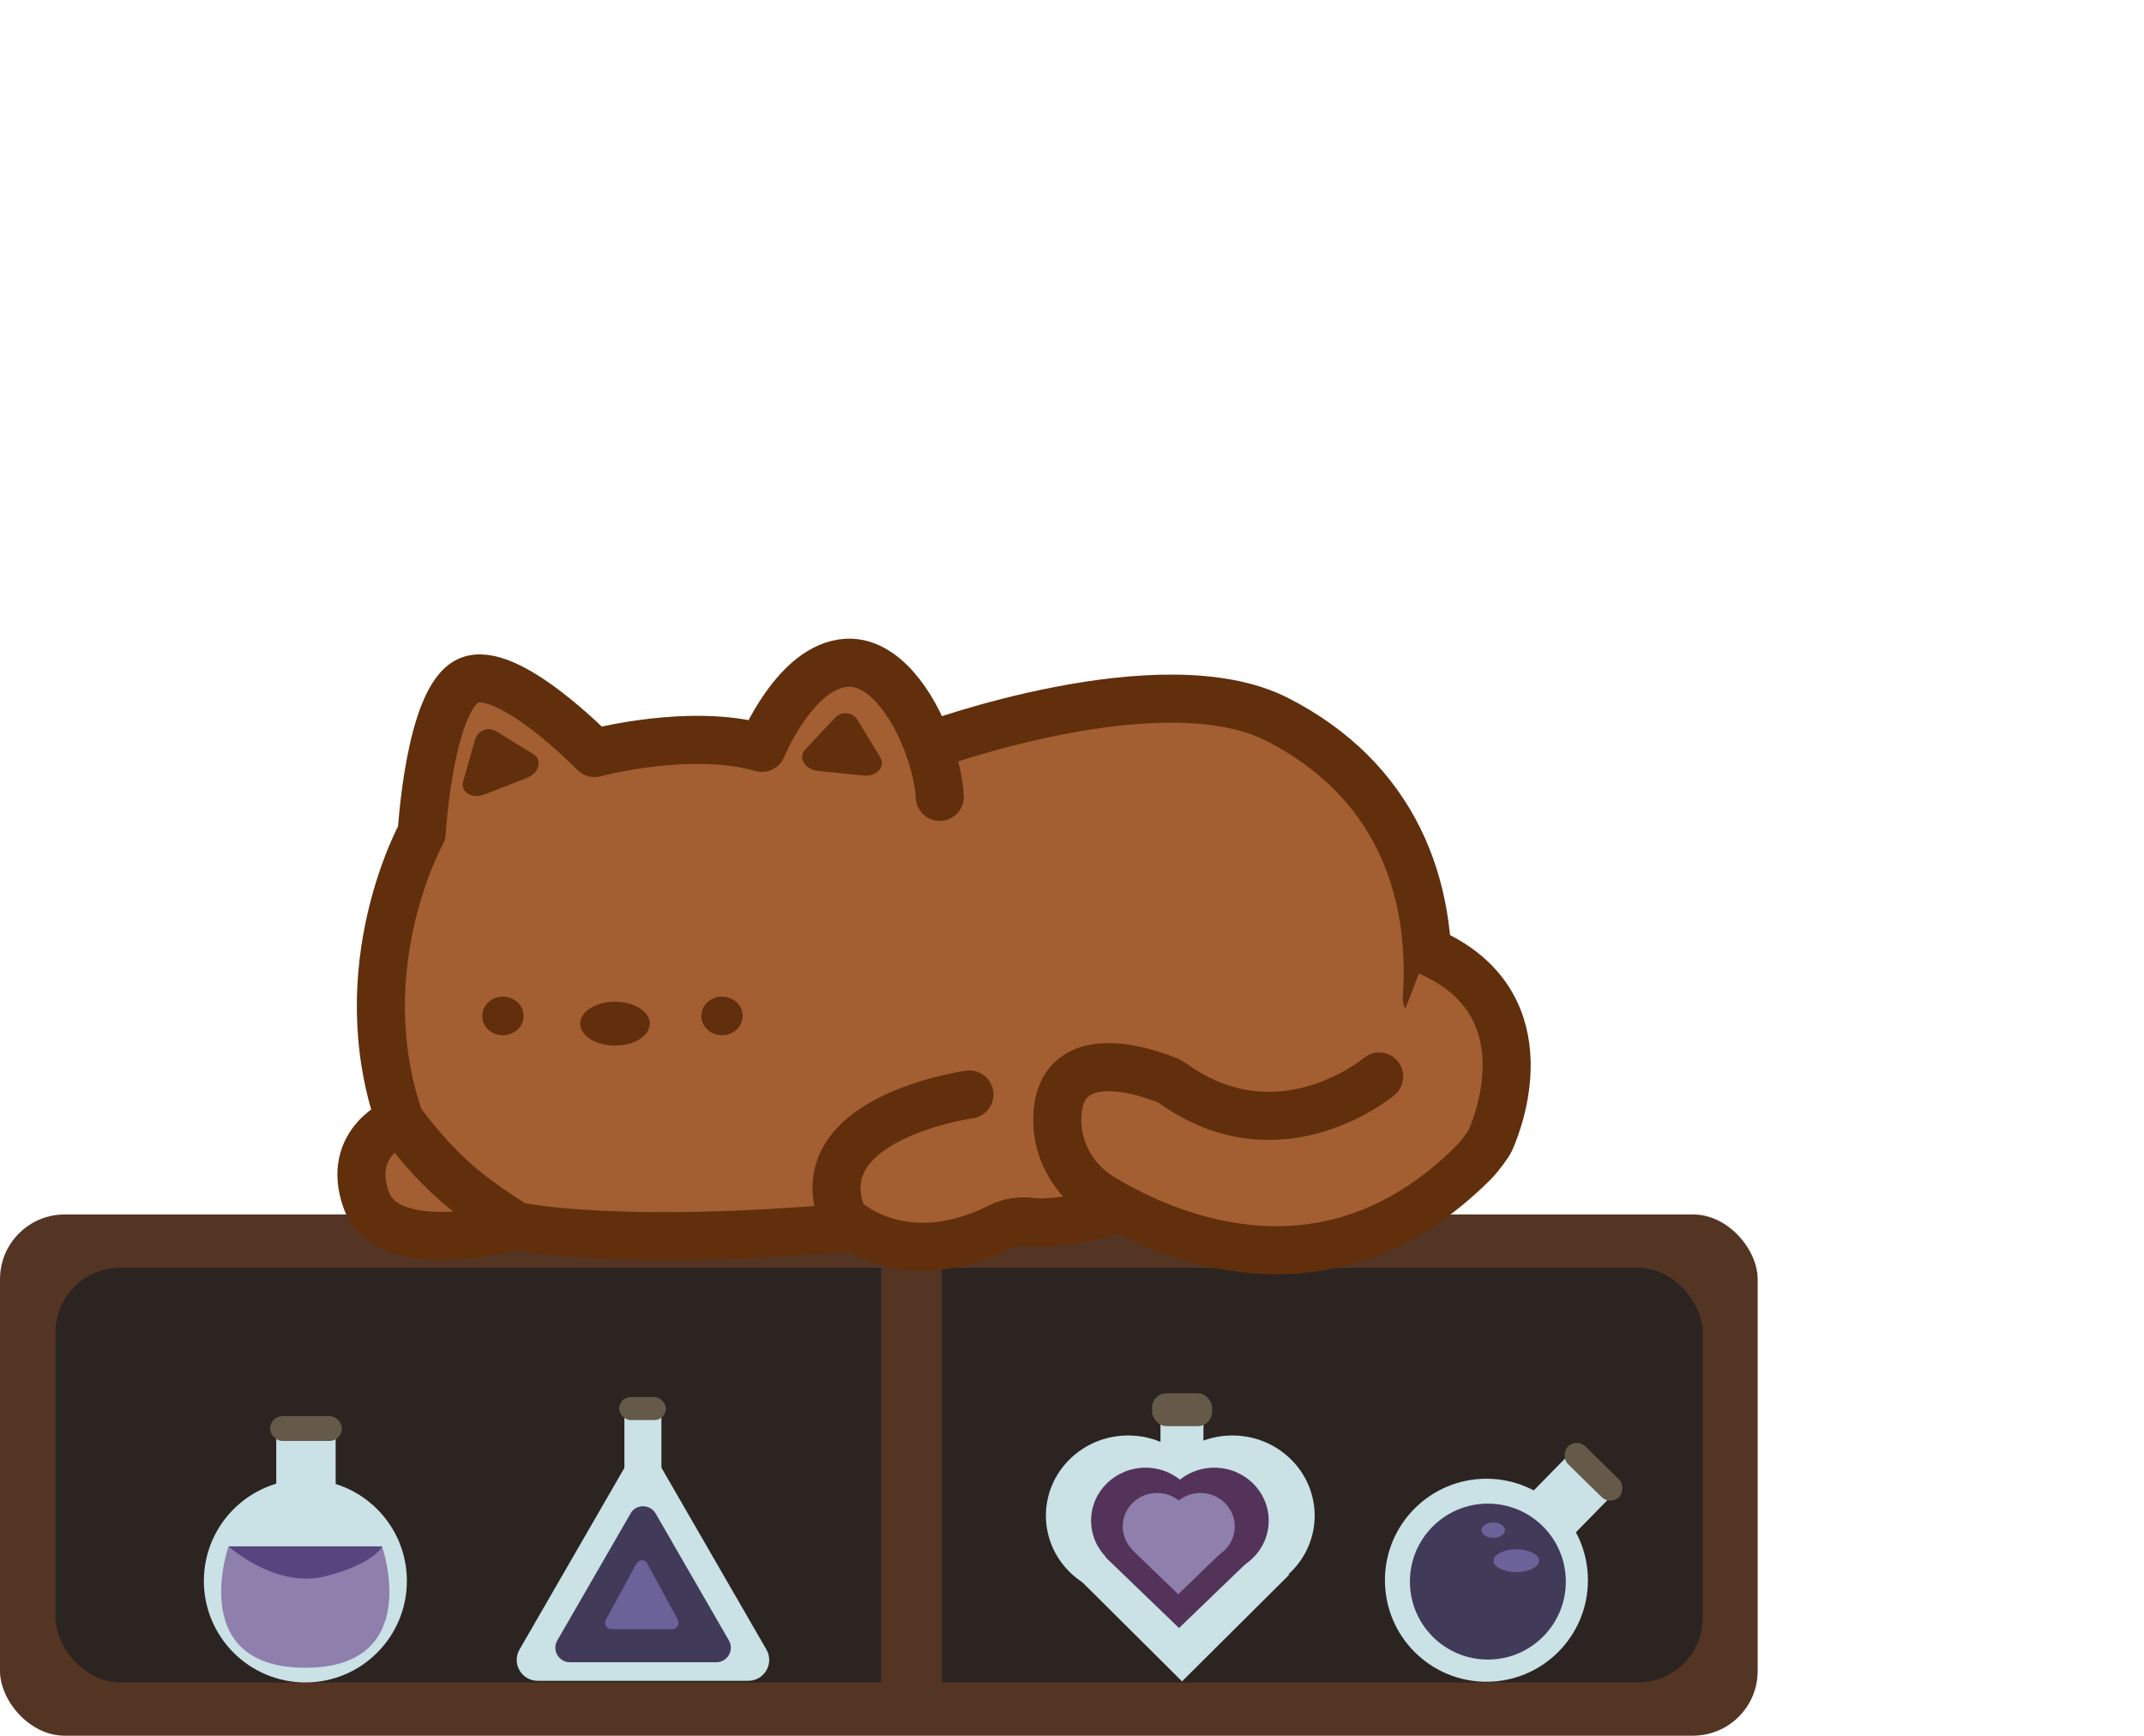 <?xml version="1.0" encoding="UTF-8"?>
<svg id="Layer_1" data-name="Layer 1" xmlns="http://www.w3.org/2000/svg" xmlns:xlink="http://www.w3.org/1999/xlink" viewBox="0 0 223.05 180.55">
  <defs>
    <style>
      .cls-1, .cls-2 {
        fill: none;
      }

      .cls-3 {
        clip-path: url(#clippath);
      }

      .cls-4 {
        fill: #6b6299;
      }

      .cls-5 {
        fill: #655a49;
      }

      .cls-6 {
        fill: #8e7fac;
      }

      .cls-7 {
        fill: #cae1e5;
      }

      .cls-8 {
        fill: #1e1c1a;
      }

      .cls-9 {
        fill: #413a58;
      }

      .cls-10, .cls-11 {
        fill: #a35e31;
      }

      .cls-12 {
        fill: #543524;
      }

      .cls-13 {
        fill: #2c2421;
      }

      .cls-14 {
        fill: #35312d;
      }

      .cls-15 {
        fill: #574580;
      }

      .cls-16 {
        fill: #612f0b;
      }

      .cls-17 {
        fill: #533359;
      }

      .cls-2 {
        stroke: #1e1c1a;
        stroke-miterlimit: 10;
      }

      .cls-2, .cls-11, .cls-18 {
        stroke-width: 5px;
      }

      .cls-11, .cls-18 {
        stroke: #612f0b;
        stroke-linecap: round;
        stroke-linejoin: round;
      }

      .cls-18 {
        fill: #704a2d;
      }
    </style>
    <clipPath id="clippath">
      <rect class="cls-1" x="49.88" y="64.96" width="100.31" height="60.92"/>
    </clipPath>
  </defs>
  <rect class="cls-12" y="126.33" width="182.86" height="54.22" rx="6.73" ry="6.73"/>
  <rect class="cls-13" x="5.77" y="131.87" width="171.38" height="43.14" rx="6.73" ry="6.73"/>
  <rect class="cls-12" x="91.66" y="130.29" width="6.33" height="45.52"/>
  <circle class="cls-7" cx="31.77" cy="164.45" r="10.56"/>
  <rect class="cls-7" x="28.74" y="149.11" width="6.18" height="6.96"/>
  <rect class="cls-5" x="28.1" y="147.31" width="7.47" height="2.58" rx="1.29" ry="1.29"/>
  <path class="cls-6" d="M23.78,160.86h15.97s4.4,12.62-7.99,12.62-7.99-12.62-7.99-12.62Z"/>
  <path class="cls-15" d="M23.78,160.86s4.9,4.42,10.05,3.11,5.93-3.11,5.93-3.11h-15.97Z"/>
  <path class="cls-7" d="M65.01,152.6c.84-1.45,2.93-1.45,3.76,0l5.48,9.49,5.48,9.49c.84,1.45-.21,3.26-1.88,3.26h-21.92c-1.67,0-2.72-1.81-1.88-3.26l5.48-9.49,5.48-9.49Z"/>
  <rect class="cls-7" x="64.96" y="146.69" width="3.85" height="11.31"/>
  <rect class="cls-5" x="64.42" y="145.33" width="4.85" height="2.39" rx="1.19" ry="1.19"/>
  <path class="cls-9" d="M65.59,157.44c.58-1.01,2.03-1.01,2.62,0l3.81,6.6,3.81,6.6c.58,1.01-.15,2.27-1.31,2.27h-15.23c-1.16,0-1.89-1.26-1.31-2.27l3.81-6.6,3.81-6.6Z"/>
  <path class="cls-4" d="M66.24,162.63c.24-.45,.85-.45,1.09,0l1.59,2.92,1.59,2.92c.24,.45-.06,1-.55,1h-6.37c-.49,0-.79-.56-.55-1l1.59-2.92,1.59-2.92Z"/>
  <ellipse id="Ellipse_2" data-name="Ellipse 2" class="cls-7" cx="117.37" cy="157.66" rx="8.56" ry="8.34"/>
  <ellipse id="Ellipse_3" data-name="Ellipse 3" class="cls-7" cx="128.21" cy="157.66" rx="8.56" ry="8.34"/>
  <path id="Polygon_1" data-name="Polygon 1" class="cls-7" d="M122.97,174.9l-11.18-11.12h22.36l-11.18,11.12Z"/>
  <ellipse id="Ellipse_2-2" data-name="Ellipse 2" class="cls-17" cx="119.17" cy="158.18" rx="5.66" ry="5.51"/>
  <ellipse id="Ellipse_3-2" data-name="Ellipse 3" class="cls-17" cx="126.33" cy="158.18" rx="5.66" ry="5.51"/>
  <path id="Polygon_1-2" data-name="Polygon 1" class="cls-17" d="M122.66,169.35l-7.67-7.39h15.34l-7.67,7.39Z"/>
  <rect class="cls-7" x="120.73" y="147.58" width="4.47" height="4.36"/>
  <rect class="cls-5" x="119.86" y="144.93" width="6.24" height="3.42" rx="1.49" ry="1.49"/>
  <ellipse id="Ellipse_2-3" data-name="Ellipse 2" class="cls-6" cx="120.37" cy="158.78" rx="3.57" ry="3.48"/>
  <ellipse id="Ellipse_3-3" data-name="Ellipse 3" class="cls-6" cx="124.89" cy="158.78" rx="3.57" ry="3.48"/>
  <path id="Polygon_1-3" data-name="Polygon 1" class="cls-6" d="M122.57,165.83l-4.84-4.67h9.69l-4.84,4.67Z"/>
  <circle class="cls-7" cx="154.64" cy="164.38" r="10.56"/>
  <rect class="cls-7" x="159.9" y="152.47" width="6.18" height="6.96" transform="translate(155.77 -69.51) rotate(44.43)"/>
  <rect class="cls-5" x="162.05" y="151.81" width="7.47" height="2.58" rx="1.29" ry="1.29" transform="translate(154.57 -72.29) rotate(44.43)"/>
  <circle class="cls-9" cx="154.79" cy="164.52" r="8.11"/>
  <ellipse class="cls-4" cx="157.75" cy="162.35" rx="2.37" ry="1.19"/>
  <ellipse class="cls-4" cx="155.35" cy="159.17" rx="1.22" ry=".8"/>
  <g class="cls-3">
    <g id="Group_1" data-name="Group 1">
      <path id="Path_5" data-name="Path 5" class="cls-14" d="M217.55,43.89c2.54,10.15,.98,12.21-7.85,15.89-6.03,2.51-17.02,2.51-23.78,2.21-1.18,.09-2.37,.13-3.58,.13-5.6,.02-11.16-.96-16.38-2.88-3.64-.39-7.3-.6-10.97-.62-13.61-.06-7.66-14-7.66-14l.2-.04c-2.25-3.8-3.43-8.09-3.44-12.45,0-16.56,17.13-29.99,38.26-29.99s38.26,13.43,38.26,29.99c0,4.09-1.05,8.12-3.05,11.75"/>
      <path id="Path_6" data-name="Path 6" class="cls-2" d="M217.5,44.23c2.54,10.15,.98,12.21-7.85,15.89-6.03,2.51-17.02,2.51-23.78,2.21-1.18,.09-2.37,.13-3.58,.13-5.6,.02-11.16-.96-16.38-2.88-3.64-.39-7.3-.6-10.97-.62-13.61-.06-7.66-14-7.66-14l.2-.04c-2.25-3.8-3.43-8.09-3.44-12.44,0-16.56,17.13-29.99,38.26-29.99s38.26,13.43,38.26,29.99c0,4.09-1.05,8.12-3.05,11.75Z"/>
      <path id="Path_7" data-name="Path 7" class="cls-14" d="M168.92,33.65c0,11.56-10.72,20.93-23.95,20.93s-23.95-9.37-23.95-20.93c0-2.99,.72-5.94,2.12-8.62-.26-.05-.4-.08-.4-.08,0,0,5.56-26.82,14-11.03,0,.02,.02,.04,.03,.05,5.78-1.83,12.06-1.67,17.73,.46,1.4-3.04,8.05-15.33,13.15,12.24,.03,.15,.06,.3,.08,.44,.79,2.09,1.19,4.3,1.19,6.53"/>
      <path id="Path_8" data-name="Path 8" class="cls-2" d="M169.12,33.46c0,11.56-10.72,20.93-23.95,20.93s-23.95-9.37-23.95-20.93c0-2.99,.72-5.94,2.12-8.62-.26-.05-.4-.08-.4-.08,0,0,5.56-26.82,14-11.03,0,.02,.02,.04,.03,.05,5.78-1.83,12.06-1.67,17.73,.46,1.4-3.04,8.05-15.33,13.15,12.24,.03,.15,.06,.3,.08,.44,.79,2.09,1.19,4.3,1.19,6.53Z"/>
      <path id="Path_9" data-name="Path 9" class="cls-2" d="M202.11,50.48c-1.39,0-26.44-.08-33.98,.75-.76,.08-2.48,.3-3.38,1.51-1.27,1.71-.61,5,1.16,6.85h0"/>
      <path id="Path_10" data-name="Path 10" class="cls-8" d="M135.94,30.77c.2,1.03-.52,2.02-1.61,2.21-1.09,.19-2.13-.49-2.33-1.52-.2-1.03,.52-2.02,1.61-2.21,.12-.02,.24-.03,.36-.03,.99-.08,1.87,.61,1.97,1.56"/>
      <path id="Path_11" data-name="Path 11" class="cls-8" d="M152.7,31.52c.2,1.03-.52,2.02-1.61,2.21-1.09,.19-2.13-.49-2.33-1.52-.2-1.03,.52-2.02,1.61-2.21,.12-.02,.24-.03,.36-.03,.99-.08,1.87,.61,1.97,1.56"/>
      <path id="Path_12" data-name="Path 12" class="cls-8" d="M144.28,33.22c0,.86-1.05,1.56-2.34,1.56s-2.34-.7-2.34-1.56,1.05-1.56,2.34-1.56,2.34,.7,2.34,1.56"/>
    </g>
  </g>
  <path class="cls-10" d="M79.06,91.95c3.73-2.03,7.5-4.08,10.64-7.01,3.01-2.8,5.58-6.49,9.44-7.68,3.41-1.05,7.13,.13,10.15,2.09s5.55,4.64,8.33,6.97c3.65,3.07,7.76,5.54,12.13,7.29,4.73,1.9,9.81,2.99,14.09,5.83s7.65,8.19,6.34,13.33c-.78,3.06-3.06,5.45-5.54,7.24-8.41,6.07-19.36,6.61-29.49,5.38-10.13-1.23-20.16-3.99-30.35-3.72,1.12-.46,2.46,.38,2.87,1.57,.65,1.87-.71,3.98-2.45,4.78s-3.72,.62-5.61,.43c-5.06-.51-10.41,.4-15.48-.11-4.97-.5-5.7,1.21-10.19-1.07-2.79-1.41-12.06-8.91-12.07-12.69,0-4.15,6.63-6,9.54-7.59,9.22-5.01,18.44-10.02,27.66-15.04Z"/>
  <path class="cls-11" d="M53.66,127.53s-13.27,3.62-15.55-2.68c-2.21-6.1,3.49-8.31,3.49-8.31,4.69,6.3,8.18,8.45,12.07,10.99Z"/>
  <path class="cls-11" d="M41.59,116.54c-5.5-15.95,2.28-29.9,2.28-29.9,0,0,.8-13.94,4.83-15.82s13.14,7.51,13.14,7.51c0,0,9.92-2.68,17.43-.54,0,0,3.49-8.58,8.85-8.85,3.76-.19,6.87,4.24,8.47,8.67,.68,1.88,1.1,3.76,1.18,5.28"/>
  <path class="cls-11" d="M96.59,77.61s24.24-8.93,36.3-2.77c12.07,6.17,16.36,17.16,15.55,28.96"/>
  <path class="cls-11" d="M100.85,113.85s-17.43,2.41-13.14,12.87c0,0,6.06,6.06,16.34,.89,1-.5,2.14-.66,3.25-.51,1.59,.21,4.96-.14,8.97-1.32"/>
  <path class="cls-18" d="M53.66,127.53s10.28,2.29,34.72,.13"/>
  <path class="cls-11" d="M143.48,111.98s-10.28,8.7-21.43,.74c-.2-.14-.42-.27-.65-.36-1.93-.78-10.87-3.99-11.39,3.5-.25,3.54,1.59,6.9,4.63,8.73,7.19,4.32,23.69,11.32,38.65-3.65,.66-.66,1.57-1.92,1.73-2.27,1.28-2.83,5.37-14.63-6.5-19.74"/>
  <ellipse class="cls-16" cx="52.32" cy="105.68" rx="2.15" ry="2.01"/>
  <ellipse class="cls-16" cx="75.11" cy="105.68" rx="2.15" ry="2.01"/>
  <ellipse class="cls-16" cx="63.98" cy="106.48" rx="3.62" ry="2.28"/>
  <path class="cls-16" d="M49.43,76.92c.27-.94,1.36-1.37,2.2-.85l2.2,1.36,1.66,1.02c.98,.6,.59,1.99-.71,2.49l-2.19,.85-2.19,.85c-1.3,.5-2.53-.25-2.21-1.36l.53-1.87,.71-2.49Z"/>
  <path class="cls-16" d="M86.88,74.66c.67-.72,1.84-.6,2.34,.24l1.34,2.21,1.01,1.66c.6,.99-.39,2.04-1.77,1.9l-2.34-.24-2.34-.24c-1.39-.14-2.13-1.37-1.35-2.22l1.33-1.42,1.77-1.89Z"/>
</svg>